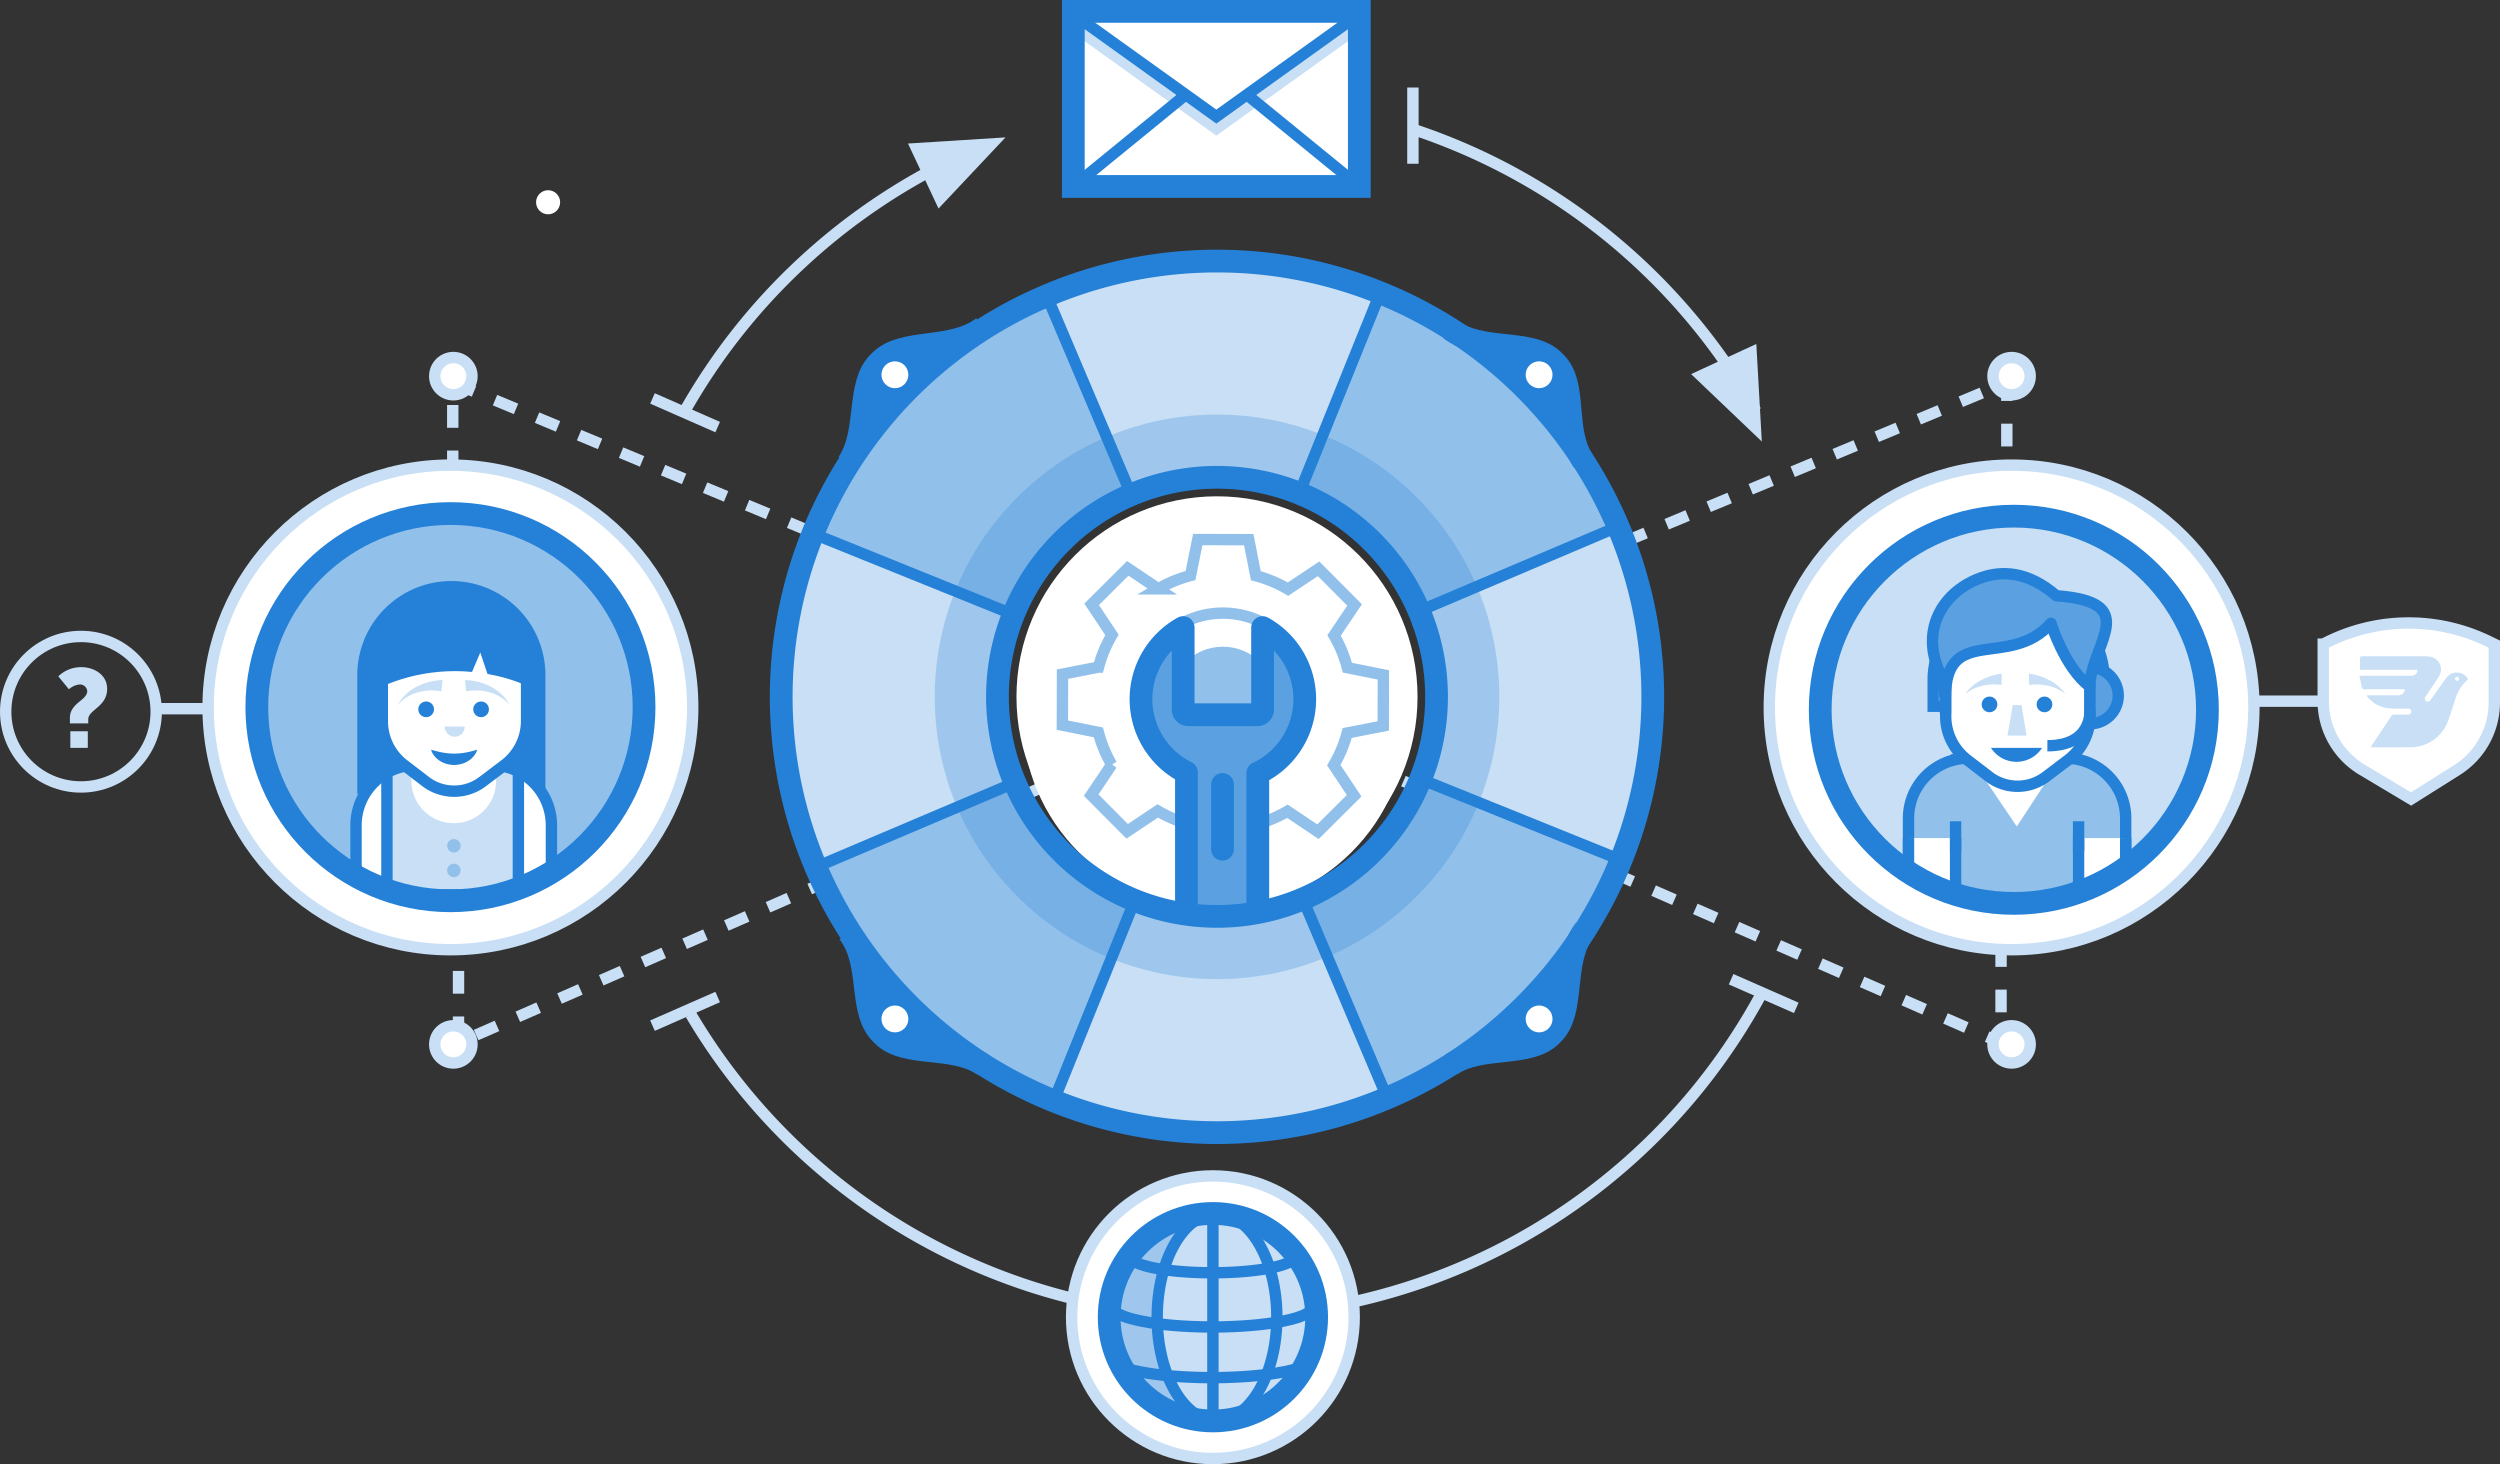 <svg id="Layer_1" data-name="Layer 1" xmlns="http://www.w3.org/2000/svg" xmlns:xlink="http://www.w3.org/1999/xlink" viewBox="0 0 439.393 257.341"><rect x="0" y="0" width="439.393" height="257.341" fill="#333333" stroke="none"/><defs><style>.cls-1,.cls-22,.cls-4,.cls-5,.cls-8{fill:#fff;}.cls-1,.cls-11,.cls-12,.cls-14,.cls-16,.cls-17,.cls-2,.cls-21,.cls-24,.cls-25,.cls-28,.cls-3,.cls-30,.cls-4{stroke:#2481d7;}.cls-1,.cls-11,.cls-12,.cls-14,.cls-16,.cls-2,.cls-21,.cls-22,.cls-23,.cls-25,.cls-28,.cls-3,.cls-30,.cls-4,.cls-5,.cls-6,.cls-7{stroke-miterlimit:10;}.cls-1,.cls-12,.cls-2,.cls-24,.cls-25,.cls-28,.cls-3{stroke-width:4px;}.cls-2,.cls-21,.cls-9{fill:#c8dff5;}.cls-14,.cls-18,.cls-3{fill:#91c0eb;}.cls-11,.cls-14,.cls-16,.cls-17,.cls-21,.cls-22,.cls-23,.cls-30,.cls-4,.cls-5,.cls-6,.cls-7{stroke-width:2px;}.cls-5,.cls-6,.cls-7{stroke:#c8dff5;}.cls-11,.cls-12,.cls-23,.cls-30,.cls-6,.cls-7{fill:none;}.cls-6{stroke-dasharray:4;}.cls-10{clip-path:url(#clip-path);}.cls-13{clip-path:url(#clip-path-2);}.cls-15,.cls-27,.cls-28{fill:#2481d7;}.cls-16,.cls-17,.cls-24,.cls-25{fill:#5ba1e1;}.cls-17,.cls-24{stroke-linejoin:round;}.cls-19{clip-path:url(#clip-path-3);}.cls-20{clip-path:url(#clip-path-4);}.cls-22,.cls-23{stroke:#91c0eb;}.cls-25,.cls-30{stroke-linecap:round;}.cls-26{clip-path:url(#clip-path-5);}.cls-27{opacity:0.25;}.cls-29{clip-path:url(#clip-path-6);}</style><clipPath id="clip-path"><rect id="_Rectangle_" data-name="&lt;Rectangle&gt;" class="cls-1" x="188.643" y="2" width="50.267" height="30.772"/></clipPath><clipPath id="clip-path-2"><circle id="_Ellipse_" data-name="&lt;Ellipse&gt;" class="cls-2" cx="353.944" cy="124.747" r="34.029"/></clipPath><clipPath id="clip-path-3"><circle id="_Ellipse_2" data-name="&lt;Ellipse&gt;" class="cls-3" cx="79.169" cy="124.288" r="34.029"/></clipPath><clipPath id="clip-path-4"><path id="_Rectangle_2" data-name="&lt;Rectangle&gt;" class="cls-4" d="M73.154,134.468H86.334a10.581,10.581,0,0,1,10.581,10.581v16.313a0,0,0,0,1,0,0H62.574a0,0,0,0,1,0,0V145.049A10.581,10.581,0,0,1,73.154,134.468Z"/></clipPath><clipPath id="clip-path-5"><path id="_Compound_Clipping_Path_" data-name="&lt;Compound Clipping Path&gt;" class="cls-2" d="M159.738,68.317a76.592,76.592,0,1,0,108.317,0A76.592,76.592,0,0,0,159.738,68.317ZM241.181,149.76a38.586,38.586,0,1,1,0-54.569A38.586,38.586,0,0,1,241.181,149.76Z"/></clipPath><clipPath id="clip-path-6"><circle id="_Ellipse_3" data-name="&lt;Ellipse&gt;" class="cls-2" cx="213.177" cy="231.508" r="18.232"/></clipPath></defs><title>homepage-illos-final</title><path class="cls-5" d="M431.834,135.343l-8.073,5.086-8.591-5.13a14.046,14.046,0,0,1-6.845-12.06V113.214l0.001-0a32.157,32.157,0,0,1,29.069-.485l0.999,0.485v10.244A14.046,14.046,0,0,1,431.834,135.343Z"/><path class="cls-6" d="M80.588,162.648v20.621l135.329-59.24L79.575,67.233V87.526"/><path class="cls-6" d="M352.712,86.468V67.233l-136.342,56.796,135.329,59.24V162.648"/><path class="cls-7" d="M121.404,178.267a108.107,108.107,0,0,0,188.12-3.485M168.154,27.708A108.554,108.554,0,0,0,120.408,72.133M308.599,72.247A108.399,108.399,0,0,0,248.327,22.716"/><circle class="cls-8" cx="353.553" cy="66.113" r="3.271"/><path class="cls-9" d="M353.552,63.842a2.271,2.271,0,1,1-2.271,2.271,2.271,2.271,0,0,1,2.271-2.271m0-2a4.271,4.271,0,1,0,4.271,4.271,4.276,4.276,0,0,0-4.271-4.271h0Z"/><circle class="cls-8" cx="353.553" cy="183.557" r="3.271"/><path class="cls-9" d="M353.552,181.286a2.271,2.271,0,1,1-2.271,2.271,2.271,2.271,0,0,1,2.271-2.271m0-2a4.271,4.271,0,1,0,4.271,4.271,4.276,4.276,0,0,0-4.271-4.271h0Z"/><circle class="cls-8" cx="213.568" cy="125.791" r="33.915"/><circle class="cls-8" cx="79.68" cy="66.113" r="3.271"/><path class="cls-9" d="M79.68,63.842a2.271,2.271,0,1,1-2.271,2.271A2.271,2.271,0,0,1,79.68,63.842m0-2a4.271,4.271,0,1,0,4.271,4.271A4.276,4.276,0,0,0,79.68,61.842h0Z"/><circle class="cls-8" cx="79.68" cy="183.557" r="3.271"/><path class="cls-9" d="M79.68,181.286a2.271,2.271,0,1,1-2.271,2.271,2.271,2.271,0,0,1,2.271-2.271m0-2a4.271,4.271,0,1,0,4.271,4.271,4.276,4.276,0,0,0-4.271-4.271h0Z"/><rect id="_Rectangle_3" data-name="&lt;Rectangle&gt;" class="cls-8" x="188.643" y="2" width="50.267" height="30.772"/><g class="cls-10"><polyline class="cls-5" points="238.911 4.582 213.777 22.61 188.643 4.582"/><polyline class="cls-11" points="188.643 32.772 213.777 12.257 238.911 32.772"/><polyline class="cls-4" points="238.911 2.466 213.777 20.494 188.643 2.466"/></g><rect id="_Rectangle_4" data-name="&lt;Rectangle&gt;" class="cls-12" x="188.643" y="2" width="50.267" height="30.772"/><polygon class="cls-9" points="176.726 24.147 159.584 25.226 164.952 36.653 176.726 24.147"/><polygon class="cls-9" points="309.652 77.603 308.686 60.455 297.224 65.748 309.652 77.603"/><line class="cls-7" x1="114.679" y1="70.029" x2="126.137" y2="75.063"/><line class="cls-7" x1="126.137" y1="175.231" x2="114.679" y2="180.265"/><line class="cls-7" x1="304.251" y1="172.106" x2="315.709" y2="177.141"/><line class="cls-7" x1="248.33" y1="15.383" x2="248.33" y2="28.782"/><circle class="cls-5" cx="353.552" cy="124.334" r="42.586"/><circle class="cls-5" cx="79.164" cy="124.334" r="42.586"/><circle id="_Ellipse_4" data-name="&lt;Ellipse&gt;" class="cls-9" cx="353.944" cy="124.747" r="34.029"/><g class="cls-13"><path class="cls-11" d="M369.826,124.127H339.772v-4.599A14.941,14.941,0,0,1,354.713,104.587H354.885a14.941,14.941,0,0,1,14.941,14.941v4.599Z"/><path class="cls-14" d="M346.014,133.25h17.01A10.581,10.581,0,0,1,373.604,143.83v19.312a0,0,0,0,1,0,0H335.433a0,0,0,0,1,0,0V143.83A10.581,10.581,0,0,1,346.014,133.25Z"/><polygon class="cls-8" points="347.414 134.837 354.469 145.266 361.297 134.818 347.414 134.837"/><path class="cls-4" d="M363.494,133.561l-3.902,2.953a8.278,8.278,0,0,1-10.034-.033l-3.806-2.92a9.658,9.658,0,0,1-3.78-7.663v-8.602a12.676,12.676,0,0,1,12.676-12.676h0a12.676,12.676,0,0,1,12.676,12.676v8.563A9.658,9.658,0,0,1,363.494,133.561Z"/><polyline class="cls-4" points="365.326 147.302 365.326 163.143 373.604 163.143 373.604 147.302"/><polyline class="cls-4" points="335.433 147.302 335.433 163.143 343.711 163.143 343.711 147.302"/><circle class="cls-15" cx="349.672" cy="123.806" r="1.38"/><circle class="cls-15" cx="359.329" cy="123.806" r="1.38"/><polygon class="cls-9" points="355.302 123.937 356.175 129.283 354.206 129.283 354.795 129.283 352.826 129.283 353.76 123.937 355.302 123.937"/><path class="cls-9" d="M351.782,120.392c-0.018.001-.078-0.019-0.255-0.039-0.171-.022-0.427-0.044-0.738-0.053a9.418,9.418,0,0,0-2.298.208,7.46,7.46,0,0,0-2.202.855,4.834,4.834,0,0,0-.661.454l-0.245.189,0.183-.249a5.018,5.018,0,0,1,.527-0.637,8.104,8.104,0,0,1,2.043-1.547,10.768,10.768,0,0,1,2.45-.948c0.352-.091.653-0.15,0.871-0.184,0.213-.037.376-0.047,0.358-0.048Z"/><path class="cls-9" d="M356.597,118.402c-0.018.001,0.145,0.011,0.358,0.048,0.218,0.035.519,0.094,0.871,0.184a10.766,10.766,0,0,1,2.45.948,8.107,8.107,0,0,1,2.043,1.547,5.016,5.016,0,0,1,.526.637l0.183,0.249-0.245-.189a4.836,4.836,0,0,0-.661-0.454,7.458,7.458,0,0,0-2.202-.855,9.417,9.417,0,0,0-2.298-.208c-0.311.009-.566,0.032-0.738,0.053-0.177.02-.237,0.039-0.255,0.039Z"/><path class="cls-15" d="M349.92,131.439a5.341,5.341,0,0,0,8.991,0h-8.991Z"/><line class="cls-11" x1="343.711" y1="144.345" x2="343.711" y2="149.576"/><line class="cls-11" x1="365.326" y1="144.345" x2="365.326" y2="149.576"/><path class="cls-16" d="M367.324,117.297h0.012a4.958,4.958,0,0,1,4.958,4.958v0a4.958,4.958,0,0,1-4.958,4.958h-0.012a0,0,0,0,1,0,0v-9.916a0,0,0,0,1,0,0Z"/><path class="cls-4" d="M367.324,124.747s0.562,6.324-7.484,6.324"/><path class="cls-17" d="M341.929,125.317c0-3.531-.391-5.739-1.105-7.353-3.333-7.531.823-14.148,7.489-16.459,3.634-1.26,8.167-1.065,13.105,3.202,14.652,1.096,6.799,7.709,5.864,15.349v0.604c-4.444-3.363-6.812-11.124-6.812-11.124-7.241,8.198-18.539-.013-18.539,13.021v2.76Z"/></g><circle id="_Ellipse_5" data-name="&lt;Ellipse&gt;" class="cls-12" cx="353.944" cy="124.747" r="34.029"/><circle id="_Ellipse_6" data-name="&lt;Ellipse&gt;" class="cls-18" cx="79.169" cy="124.288" r="34.029"/><g class="cls-19"><path class="cls-15" d="M79.331,102.121h0a16.532,16.532,0,0,1,16.532,16.532v20.913a0,0,0,0,1,0,0H62.799a0,0,0,0,1,0,0v-20.913A16.532,16.532,0,0,1,79.331,102.121Z"/><path id="_Rectangle_5" data-name="&lt;Rectangle&gt;" class="cls-8" d="M73.154,134.468H86.334a10.581,10.581,0,0,1,10.581,10.581v16.313a0,0,0,0,1,0,0H62.574a0,0,0,0,1,0,0V145.049A10.581,10.581,0,0,1,73.154,134.468Z"/><g class="cls-20"><rect class="cls-21" x="68.006" y="134.194" width="23.104" height="23.104"/><circle class="cls-8" cx="79.752" cy="137.244" r="7.447"/></g><path id="_Rectangle_6" data-name="&lt;Rectangle&gt;" class="cls-11" d="M73.154,134.468H86.334a10.581,10.581,0,0,1,10.581,10.581v16.313a0,0,0,0,1,0,0H62.574a0,0,0,0,1,0,0V145.049A10.581,10.581,0,0,1,73.154,134.468Z"/><path class="cls-4" d="M88.719,134.425l-3.902,2.953a8.278,8.278,0,0,1-10.034-.033l-3.806-2.92a9.658,9.658,0,0,1-3.78-7.663v-8.602a12.676,12.676,0,0,1,12.676-12.676h0a12.676,12.676,0,0,1,12.676,12.676V126.724A9.658,9.658,0,0,1,88.719,134.425Z"/><circle class="cls-15" cx="74.897" cy="124.67" r="1.38"/><circle class="cls-15" cx="84.555" cy="124.67" r="1.38"/><path class="cls-9" d="M77.569,121.521c-0.022-.001-0.095-0.028-0.311-0.062a7.806,7.806,0,0,0-.904-0.095,8.837,8.837,0,0,0-2.814.29,6.965,6.965,0,0,0-1.442.554,4.831,4.831,0,0,0-.627.359,3.619,3.619,0,0,0-.534.377,5.603,5.603,0,0,0-.741.658l-0.27.27,0.203-.323a5.789,5.789,0,0,1,.59-0.829,3.906,3.906,0,0,1,.459-0.513,5.344,5.344,0,0,1,.57-0.527,7.778,7.778,0,0,1,1.416-.954,10.189,10.189,0,0,1,3.074-1.047,9.636,9.636,0,0,1,1.093-.134c0.266-.02.468-0.011,0.446-0.014Z"/><path class="cls-9" d="M81.726,119.532c-0.022.003,0.179-.006,0.445,0.014a9.635,9.635,0,0,1,1.093.134,10.19,10.19,0,0,1,3.074,1.047,7.777,7.777,0,0,1,1.416.954,5.345,5.345,0,0,1,.57.527,3.906,3.906,0,0,1,.459.513,5.786,5.786,0,0,1,.59.829l0.203,0.323-0.27-.27a5.597,5.597,0,0,0-.741-0.658,3.618,3.618,0,0,0-.534-0.377,4.84,4.84,0,0,0-.627-0.359,6.965,6.965,0,0,0-1.442-.554,8.837,8.837,0,0,0-2.814-.29,7.803,7.803,0,0,0-.904.095c-0.216.034-.289,0.062-0.311,0.062Z"/><path class="cls-15" d="M84.414,114.686l1.267,3.774a29.347,29.347,0,0,1,6.693,1.971L91.316,107.4,79.169,104.755,67.676,107.4v13.031l0.28-.119A31.813,31.813,0,0,1,82.96,118.102Z"/><path class="cls-15" d="M83.874,131.77s-0.048.156-.155,0.406a1.72,1.72,0,0,1-.241.43,2.8,2.8,0,0,1-.42.513,3.28,3.28,0,0,1-.591.51,4.647,4.647,0,0,1-.767.433,4.783,4.783,0,0,1-.906.279,4.466,4.466,0,0,1-1.955.002,4.763,4.763,0,0,1-.906-0.278,4.68,4.68,0,0,1-.767-0.433,3.258,3.258,0,0,1-.592-0.51,2.611,2.611,0,0,1-.411-0.507,1.988,1.988,0,0,1-.247-0.436,3.442,3.442,0,0,1-.156-0.409s0.166,0.036.418,0.11c0.247,0.079.603,0.164,0.988,0.257a12.411,12.411,0,0,0,2.651.314,12.189,12.189,0,0,0,2.653-.311c0.388-.097.715-0.158,0.985-0.257C83.714,131.802,83.874,131.77,83.874,131.77Z"/><circle class="cls-18" cx="79.772" cy="148.659" r="1.185"/><circle class="cls-18" cx="79.772" cy="152.985" r="1.185"/><path class="cls-9" d="M81.673,127.691a1.75,1.75,0,1,1-3.499,0"/></g><circle id="_Ellipse_7" data-name="&lt;Ellipse&gt;" class="cls-12" cx="79.169" cy="124.288" r="34.029"/><circle class="cls-8" cx="96.333" cy="35.549" r="2.116"/><circle class="cls-8" cx="213.897" cy="122.475" r="35.246"/><path class="cls-22" d="M237.997,139.86l-6.356,6.326-5.361-3.605a22.462,22.462,0,0,1-5.664,2.336l-1.271,6.327-8.967-.021-1.241-6.333a22.458,22.458,0,0,1-5.653-2.363l-5.378,3.579-6.326-6.356,3.605-5.361a22.462,22.462,0,0,1-2.336-5.664l-6.327-1.271,0.021-8.967,6.333-1.241a22.463,22.463,0,0,1,2.363-5.653l-3.579-5.378,6.356-6.326,5.361,3.604a22.458,22.458,0,0,1,5.664-2.336l1.271-6.327,8.967,0.021,1.241,6.333a22.464,22.464,0,0,1,5.653,2.363l5.378-3.579,6.326,6.356-3.604,5.36a22.462,22.462,0,0,1,2.336,5.664l6.327,1.271-0.021,8.967-6.333,1.241a22.464,22.464,0,0,1-2.363,5.653Z"/><circle class="cls-23" cx="214.929" cy="123.038" r="15.281"/><circle class="cls-18" cx="214.929" cy="123.038" r="9.376"/><path class="cls-24" d="M229.317,122.883a14.379,14.379,0,0,0-7.411-12.579v14.425a0.889,0.889,0,0,1-.889.889H208.84a0.889,0.889,0,0,1-.889-0.889V110.304a14.373,14.373,0,0,0,.575,25.451v25.327h12.54V135.881A14.376,14.376,0,0,0,229.317,122.883Z"/><line class="cls-25" x1="214.861" y1="137.874" x2="214.861" y2="149.254"/><path id="_Compound_Clipping_Path_2" data-name="&lt;Compound Clipping Path&gt;" class="cls-9" d="M159.738,68.317a76.592,76.592,0,1,0,108.317,0A76.592,76.592,0,0,0,159.738,68.317ZM241.181,149.76a38.586,38.586,0,1,1,0-54.569A38.586,38.586,0,0,1,241.181,149.76Z"/><g class="cls-26"><path class="cls-14" d="M213.897,122.475L143.243,93.93q11.824-29.266,40.879-41.599Zm-70.144,29.774q12.333,29.055,41.599,40.879l28.546-70.653Zm99.919,40.37q29.055-12.333,40.879-41.599l-70.653-28.546Zm40.37-99.919q-12.333-29.055-41.599-40.879l-28.546,70.653Z"/><circle class="cls-27" cx="213.897" cy="122.475" r="49.613" transform="translate(-23.954 187.12) rotate(-45)"/></g><path id="_Compound_Clipping_Path_3" data-name="&lt;Compound Clipping Path&gt;" class="cls-12" d="M159.738,68.317a76.592,76.592,0,1,0,108.317,0A76.592,76.592,0,0,0,159.738,68.317ZM241.181,149.76a38.586,38.586,0,1,1,0-54.569A38.586,38.586,0,0,1,241.181,149.76Z"/><path class="cls-28" d="M172.802,57.52c-5.52,4.274-14.035,1.855-18.114,5.934l-0.274.274c-3.95,3.95-1.624,12.136-5.346,17.665"/><circle class="cls-8" cx="157.287" cy="65.866" r="2.362" transform="translate(-0.506 130.511) rotate(-45)"/><path class="cls-28" d="M278.541,163.435c-4.274,5.52-1.543,14.17-5.623,18.249l-0.274.274c-3.95,3.95-12.185,1.515-17.715,5.236"/><circle class="cls-8" cx="270.506" cy="179.085" r="2.362" transform="translate(-47.403 243.729) rotate(-45)"/><path class="cls-28" d="M149.138,163.869c4.274,5.52,1.658,13.736,5.737,17.815l0.274,0.274c3.95,3.95,12.185,1.515,17.715,5.236"/><circle class="cls-8" cx="157.287" cy="179.085" r="2.362" transform="translate(-80.564 163.672) rotate(-45)"/><path class="cls-28" d="M254.856,57.831c5.52,4.274,14.17,1.543,18.249,5.623l0.274,0.274c3.95,3.95,1.215,11.857,4.937,17.387"/><circle class="cls-8" cx="270.506" cy="65.866" r="2.362" transform="translate(32.655 210.568) rotate(-45)"/><g id="_0D9X8p.tif" data-name="0D9X8p.tif"><path class="cls-9" d="M424.886,117.727a0.946,0.946,0,0,1-.78.999,3.516,3.516,0,0,1-.59.037q-4.068.003-8.137,0.003c-0.19 0-.38,0.022-0.692,0.042,0.144,0.674.279,1.283,0.402,1.893a0.511,0.511,0,0,0,.614.442c2.172-.015,4.345-0.008,6.517-0.007,0.149,0.0.298,0.014,0.456,0.022a1.136,1.136,0,0,1-1.233,1.035c-1.685.004-3.37,0.001-5.056,0.002-0.135 0-.271,0.012-0.411,0.019a0.511,0.511,0,0,0,.021.126,0.95,0.95,0,0,0,.093.127,5.625,5.625,0,0,0,4.267,2.065c0.921,0.028,1.843.004,2.765,0.006,0.46,0.001.679,0.175,0.679,0.527a0.548,0.548,0,0,1-.679.531c-0.75.003-1.501,0.017-2.251-.007a0.654,0.654,0,0,0-.636.348c-1.109,1.68-2.233,3.351-3.351,5.025-0.069.103-.125,0.214-0.209,0.359,0.171,0.011.274,0.023,0.378,0.023,2.212,0.001,4.424.017,6.636-.005a7.055,7.055,0,0,0,6.643-4.817q0.646-1.881,1.249-3.776a7.282,7.282,0,0,1,1.992-3.171c0.076-.07.143-0.15,0.211-0.22a2.276,2.276,0,0,0-3.793-.252c-0.417.542-.801,1.11-1.199,1.667-0.535.75-1.066,1.502-1.606,2.249a0.531,0.531,0,0,1-.779.203,0.563,0.563,0,0,1-.091-0.808c0.048-.079.102-0.153,0.153-0.23,0.717-1.072,1.448-2.135,2.148-3.218a2.279,2.279,0,0,0-1.606-3.564,17.012,17.012,0,0,0-2.206-.056c-3.186-.005-6.372.002-9.558-0.008-0.346-.001-0.504.076-0.474,0.459,0.034,0.432.004,0.868,0.009,1.303,0.007,0.654-.107.626,0.646,0.627q4.463,0.001,8.926 0h0.531Z"/></g><circle class="cls-8" cx="431.842" cy="119.3" r="0.356"/><line class="cls-5" x1="395.918" y1="123.235" x2="407.821" y2="123.235"/><circle class="cls-7" cx="14.226" cy="125.087" r="13.226"/><line class="cls-7" x1="27.716" y1="124.558" x2="36.445" y2="124.558"/><path class="cls-9" d="M12.286,126.175c0-2.623,3.049-3.089,3.049-4.721a1.275,1.275,0,0,0-1.379-1.146,3.289,3.289,0,0,0-1.845.835l-1.865-2.272a5.731,5.731,0,0,1,4.06-1.612c2.176,0,4.526,1.301,4.526,3.807,0,3.186-3.322,3.652-3.322,5.381v0.699H12.286v-0.971Zm0.077,2.35h3.069v2.914H12.363v-2.914Z"/><circle class="cls-5" cx="213.177" cy="231.508" r="24.833"/><circle id="_Ellipse_8" data-name="&lt;Ellipse&gt;" class="cls-9" cx="213.177" cy="231.508" r="18.232"/><g class="cls-29"><path class="cls-30" d="M231.08,238.545c0,1.981-8.089,3.586-18.067,3.586s-18.067-1.606-18.067-3.586"/><path class="cls-11" d="M227.514,220.833c0,1.583-6.464,2.866-14.438,2.866s-14.438-1.283-14.438-2.866"/><path class="cls-11" d="M230.631,229.74c0,1.924-7.859,3.484-17.554,3.484s-17.554-1.56-17.554-3.484"/><line class="cls-11" x1="213.177" y1="213.276" x2="213.177" y2="249.645"/><path class="cls-27" d="M198.332,249.739c-5.819,0-10.536-8.163-10.536-18.232s4.717-18.232,10.536-18.232h15.587c-5.819,0-10.536,8.163-10.536,18.232s4.717,18.232,10.536,18.232H198.332Z"/></g><circle id="_Ellipse_9" data-name="&lt;Ellipse&gt;" class="cls-12" cx="213.177" cy="231.508" r="18.232"/><path class="cls-11" d="M213.92,249.739c-5.819,0-10.536-8.163-10.536-18.232s4.717-18.232,10.536-18.232"/><path class="cls-11" d="M213.711,249.739c5.911,0,10.703-8.163,10.703-18.232S219.622,213.276,213.711,213.276"/></svg>